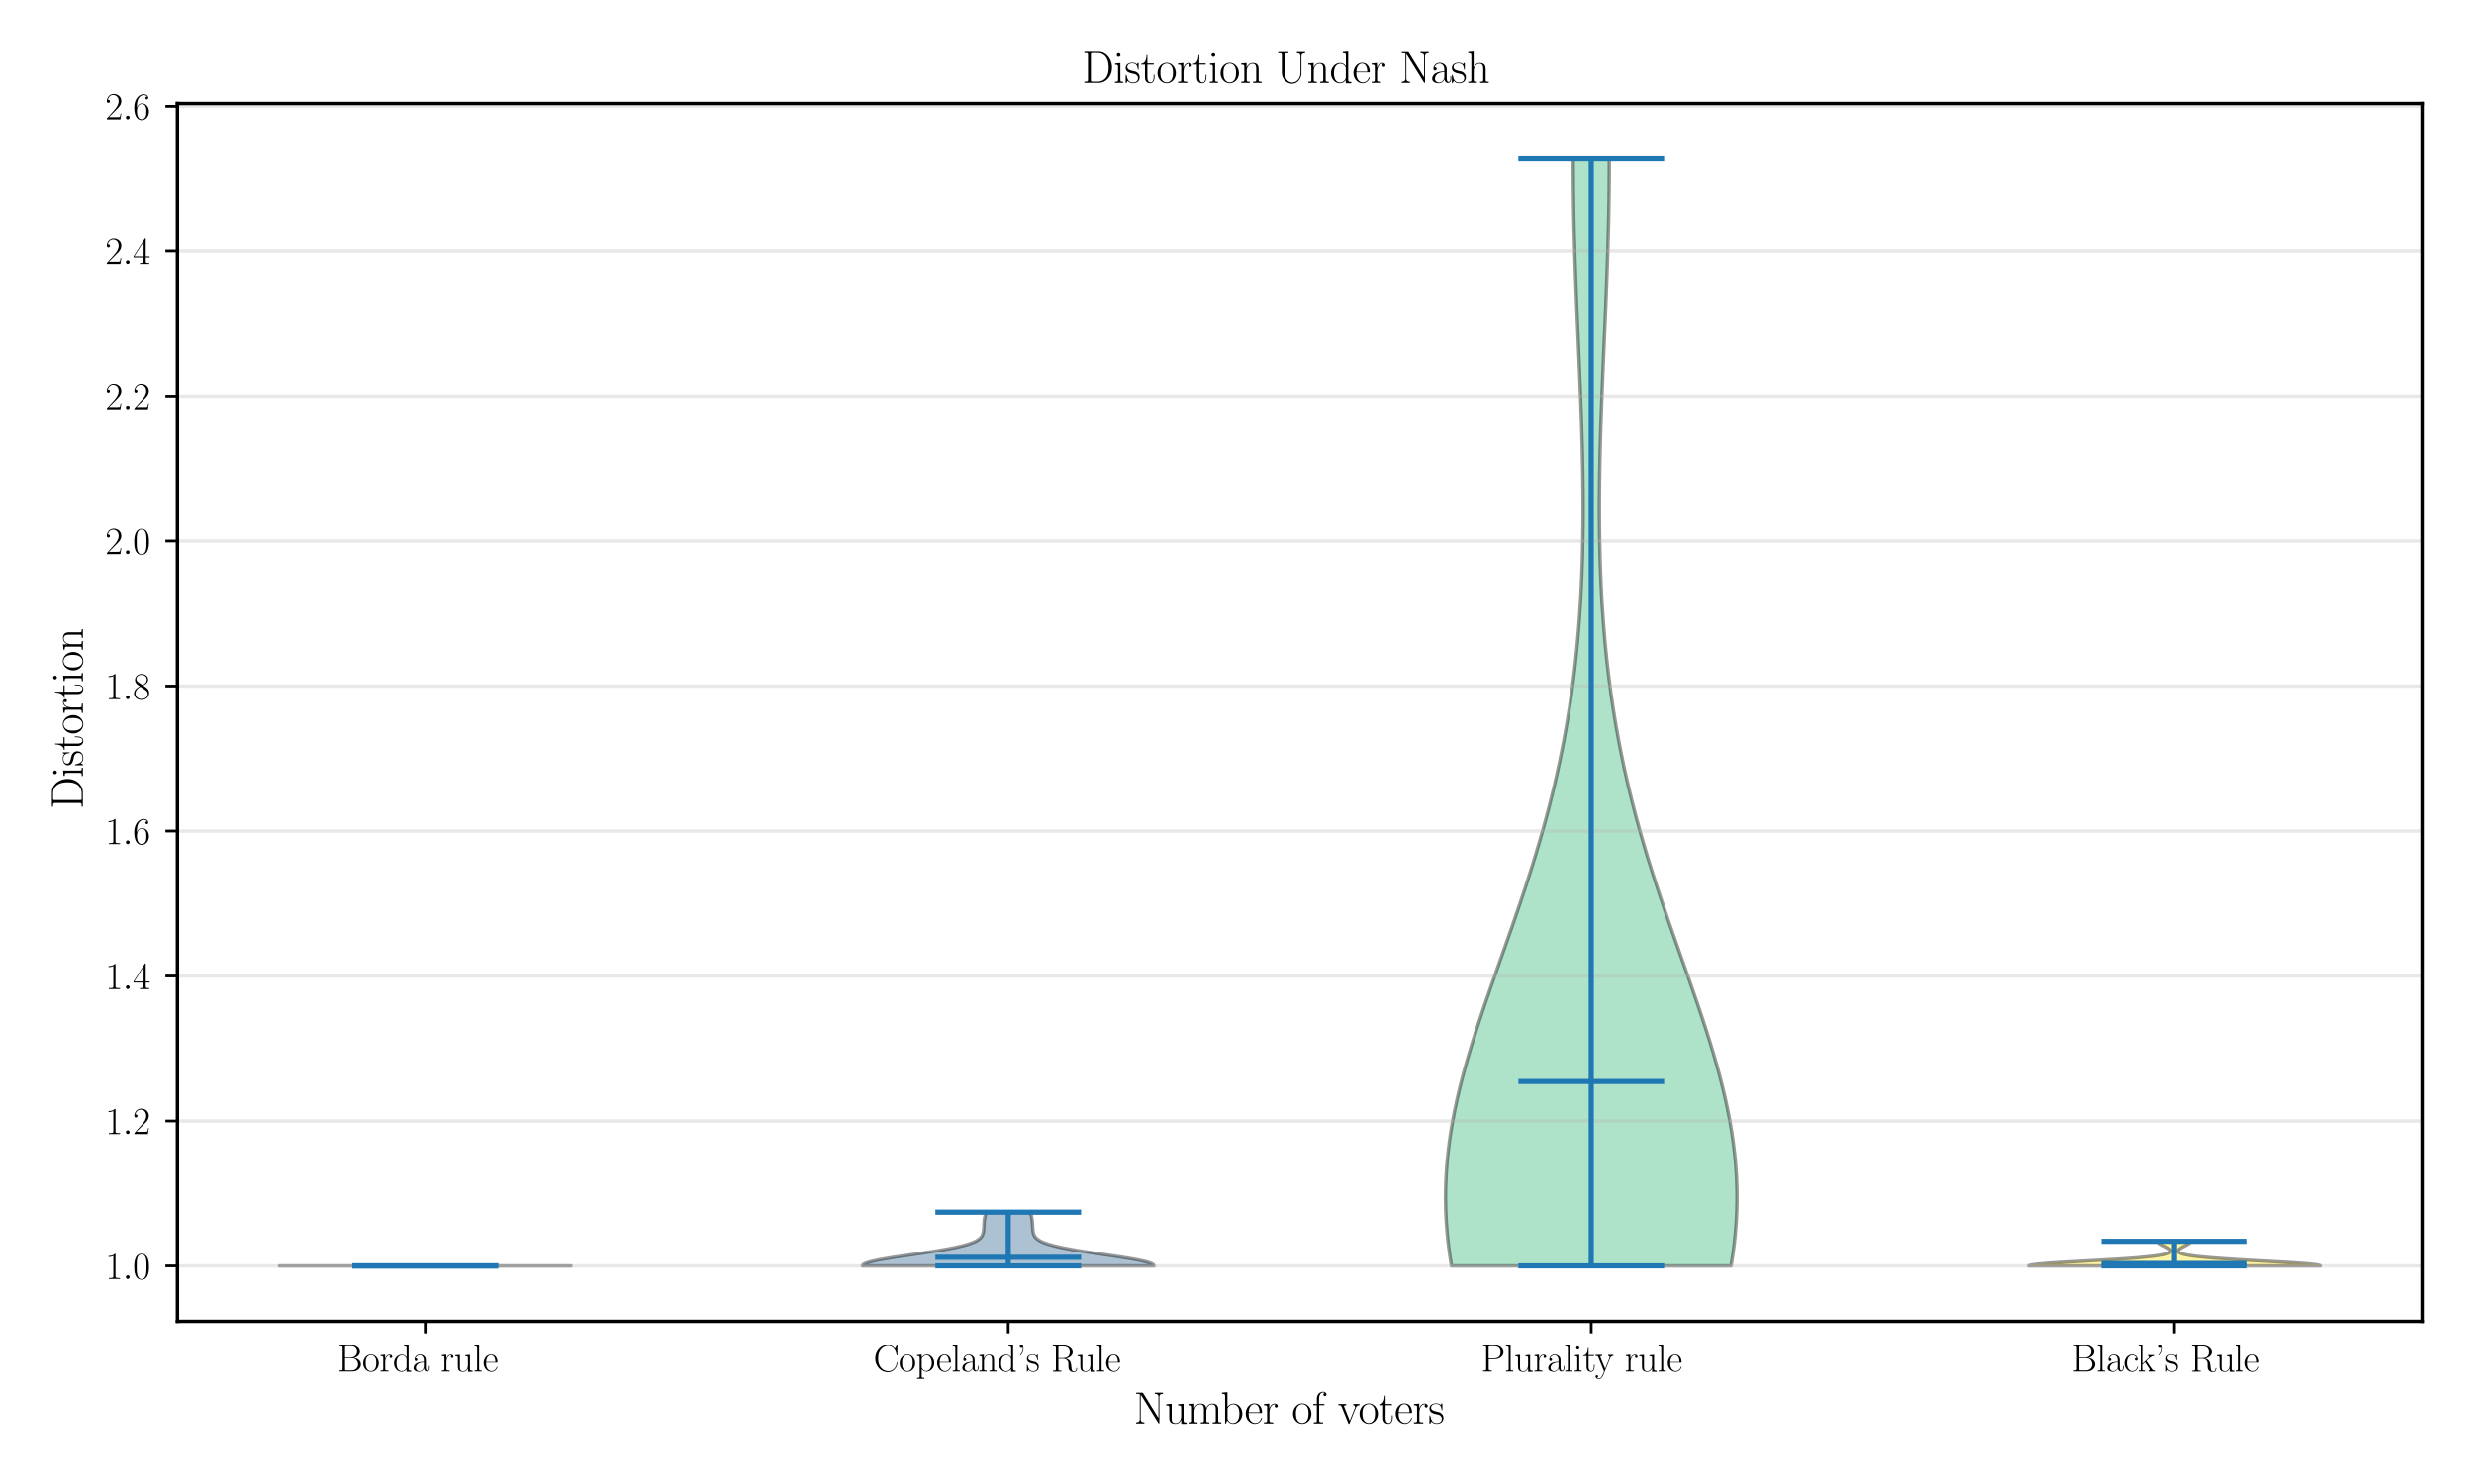 <?xml version="1.0" encoding="utf-8" standalone="no"?>
<!DOCTYPE svg PUBLIC "-//W3C//DTD SVG 1.1//EN"
  "http://www.w3.org/Graphics/SVG/1.1/DTD/svg11.dtd">
<svg xmlns:xlink="http://www.w3.org/1999/xlink" width="720pt" height="432pt" viewBox="0 0 720 432" xmlns="http://www.w3.org/2000/svg" version="1.1">
 <defs>
  <style type="text/css">*{stroke-linejoin: round; stroke-linecap: butt}</style>
 </defs>
 <g id="figure_1">
  <g id="patch_1">
   <path d="M 0 432 
L 720 432 
L 720 0 
L 0 0 
z
" style="fill: #ffffff"/>
  </g>
  <g id="axes_1">
   <g id="patch_2">
    <path d="M 51.635 384.626 
L 704.88 384.626 
L 704.88 30.114 
L 51.635 30.114 
z
" style="fill: #ffffff"/>
   </g>
   <g id="PolyCollection_1">
    <defs>
     <path id="m6461e0a49a" d="M 166.165 -63.488 
L 81.328 -63.488 
L 81.328 -63.488 
L 81.328 -63.488 
L 81.328 -63.488 
L 81.328 -63.488 
L 81.328 -63.488 
L 81.328 -63.488 
L 81.328 -63.488 
L 81.328 -63.488 
L 81.328 -63.488 
L 81.328 -63.488 
L 81.328 -63.488 
L 81.328 -63.488 
L 81.328 -63.488 
L 81.328 -63.488 
L 81.328 -63.488 
L 81.328 -63.488 
L 81.328 -63.488 
L 81.328 -63.488 
L 81.328 -63.488 
L 81.328 -63.488 
L 81.328 -63.488 
L 81.328 -63.488 
L 81.328 -63.488 
L 81.328 -63.488 
L 81.328 -63.488 
L 81.328 -63.488 
L 81.328 -63.488 
L 81.328 -63.488 
L 81.328 -63.488 
L 81.328 -63.488 
L 81.328 -63.488 
L 81.328 -63.488 
L 81.328 -63.488 
L 81.328 -63.488 
L 81.328 -63.488 
L 81.328 -63.488 
L 81.328 -63.488 
L 81.328 -63.488 
L 81.328 -63.488 
L 81.328 -63.488 
L 81.328 -63.488 
L 81.328 -63.488 
L 81.328 -63.488 
L 81.328 -63.488 
L 81.328 -63.488 
L 81.328 -63.488 
L 81.328 -63.488 
L 81.328 -63.488 
L 81.328 -63.488 
L 81.328 -63.488 
L 81.328 -63.488 
L 81.328 -63.488 
L 81.328 -63.488 
L 81.328 -63.488 
L 81.328 -63.488 
L 81.328 -63.488 
L 81.328 -63.488 
L 81.328 -63.488 
L 81.328 -63.488 
L 81.328 -63.488 
L 81.328 -63.488 
L 81.328 -63.488 
L 81.328 -63.488 
L 81.328 -63.488 
L 81.328 -63.488 
L 81.328 -63.488 
L 81.328 -63.488 
L 81.328 -63.488 
L 81.328 -63.488 
L 81.328 -63.488 
L 81.328 -63.488 
L 81.328 -63.488 
L 81.328 -63.488 
L 81.328 -63.488 
L 81.328 -63.488 
L 81.328 -63.488 
L 81.328 -63.488 
L 81.328 -63.488 
L 81.328 -63.488 
L 81.328 -63.488 
L 81.328 -63.488 
L 81.328 -63.488 
L 81.328 -63.488 
L 81.328 -63.488 
L 81.328 -63.488 
L 81.328 -63.488 
L 81.328 -63.488 
L 81.328 -63.488 
L 81.328 -63.488 
L 81.328 -63.488 
L 81.328 -63.488 
L 81.328 -63.488 
L 81.328 -63.488 
L 81.328 -63.488 
L 81.328 -63.488 
L 81.328 -63.488 
L 81.328 -63.488 
L 81.328 -63.488 
L 81.328 -63.488 
L 166.165 -63.488 
L 166.165 -63.488 
L 166.165 -63.488 
L 166.165 -63.488 
L 166.165 -63.488 
L 166.165 -63.488 
L 166.165 -63.488 
L 166.165 -63.488 
L 166.165 -63.488 
L 166.165 -63.488 
L 166.165 -63.488 
L 166.165 -63.488 
L 166.165 -63.488 
L 166.165 -63.488 
L 166.165 -63.488 
L 166.165 -63.488 
L 166.165 -63.488 
L 166.165 -63.488 
L 166.165 -63.488 
L 166.165 -63.488 
L 166.165 -63.488 
L 166.165 -63.488 
L 166.165 -63.488 
L 166.165 -63.488 
L 166.165 -63.488 
L 166.165 -63.488 
L 166.165 -63.488 
L 166.165 -63.488 
L 166.165 -63.488 
L 166.165 -63.488 
L 166.165 -63.488 
L 166.165 -63.488 
L 166.165 -63.488 
L 166.165 -63.488 
L 166.165 -63.488 
L 166.165 -63.488 
L 166.165 -63.488 
L 166.165 -63.488 
L 166.165 -63.488 
L 166.165 -63.488 
L 166.165 -63.488 
L 166.165 -63.488 
L 166.165 -63.488 
L 166.165 -63.488 
L 166.165 -63.488 
L 166.165 -63.488 
L 166.165 -63.488 
L 166.165 -63.488 
L 166.165 -63.488 
L 166.165 -63.488 
L 166.165 -63.488 
L 166.165 -63.488 
L 166.165 -63.488 
L 166.165 -63.488 
L 166.165 -63.488 
L 166.165 -63.488 
L 166.165 -63.488 
L 166.165 -63.488 
L 166.165 -63.488 
L 166.165 -63.488 
L 166.165 -63.488 
L 166.165 -63.488 
L 166.165 -63.488 
L 166.165 -63.488 
L 166.165 -63.488 
L 166.165 -63.488 
L 166.165 -63.488 
L 166.165 -63.488 
L 166.165 -63.488 
L 166.165 -63.488 
L 166.165 -63.488 
L 166.165 -63.488 
L 166.165 -63.488 
L 166.165 -63.488 
L 166.165 -63.488 
L 166.165 -63.488 
L 166.165 -63.488 
L 166.165 -63.488 
L 166.165 -63.488 
L 166.165 -63.488 
L 166.165 -63.488 
L 166.165 -63.488 
L 166.165 -63.488 
L 166.165 -63.488 
L 166.165 -63.488 
L 166.165 -63.488 
L 166.165 -63.488 
L 166.165 -63.488 
L 166.165 -63.488 
L 166.165 -63.488 
L 166.165 -63.488 
L 166.165 -63.488 
L 166.165 -63.488 
L 166.165 -63.488 
L 166.165 -63.488 
L 166.165 -63.488 
L 166.165 -63.488 
L 166.165 -63.488 
L 166.165 -63.488 
L 166.165 -63.488 
L 166.165 -63.488 
z
" style="stroke: #000000; stroke-opacity: 0.4"/>
    </defs>
    <g clip-path="url(#p39d220e504)">
     <use xlink:href="#m6461e0a49a" x="0" y="432" style="fill: #440154; fill-opacity: 0.4; stroke: #000000; stroke-opacity: 0.4"/>
    </g>
   </g>
   <g id="PolyCollection_2">
    <defs>
     <path id="m294b0ac05d" d="M 335.839 -63.488 
L 251.002 -63.488 
L 251.029 -63.646 
L 251.141 -63.804 
L 251.339 -63.962 
L 251.621 -64.12 
L 251.984 -64.278 
L 252.427 -64.436 
L 252.945 -64.594 
L 253.535 -64.752 
L 254.194 -64.91 
L 254.917 -65.068 
L 255.7 -65.226 
L 256.537 -65.384 
L 257.423 -65.542 
L 258.352 -65.7 
L 259.32 -65.858 
L 260.321 -66.016 
L 261.348 -66.174 
L 262.396 -66.332 
L 263.459 -66.49 
L 264.533 -66.648 
L 265.61 -66.806 
L 266.687 -66.964 
L 267.758 -67.122 
L 268.818 -67.28 
L 269.864 -67.438 
L 270.89 -67.596 
L 271.893 -67.754 
L 272.869 -67.912 
L 273.816 -68.07 
L 274.73 -68.228 
L 275.61 -68.386 
L 276.453 -68.544 
L 277.258 -68.702 
L 278.023 -68.86 
L 278.748 -69.019 
L 279.433 -69.177 
L 280.076 -69.335 
L 280.678 -69.493 
L 281.239 -69.651 
L 281.761 -69.809 
L 282.243 -69.967 
L 282.688 -70.125 
L 283.096 -70.283 
L 283.469 -70.441 
L 283.808 -70.599 
L 284.116 -70.757 
L 284.393 -70.915 
L 284.642 -71.073 
L 284.865 -71.231 
L 285.063 -71.389 
L 285.239 -71.547 
L 285.393 -71.705 
L 285.529 -71.863 
L 285.648 -72.021 
L 285.751 -72.179 
L 285.84 -72.337 
L 285.917 -72.495 
L 285.983 -72.653 
L 286.039 -72.811 
L 286.087 -72.969 
L 286.128 -73.127 
L 286.162 -73.285 
L 286.191 -73.443 
L 286.216 -73.601 
L 286.237 -73.759 
L 286.255 -73.917 
L 286.27 -74.075 
L 286.283 -74.233 
L 286.295 -74.391 
L 286.305 -74.549 
L 286.314 -74.707 
L 286.323 -74.865 
L 286.331 -75.023 
L 286.339 -75.181 
L 286.347 -75.339 
L 286.355 -75.497 
L 286.363 -75.655 
L 286.372 -75.813 
L 286.382 -75.971 
L 286.392 -76.129 
L 286.404 -76.287 
L 286.417 -76.445 
L 286.431 -76.604 
L 286.448 -76.762 
L 286.466 -76.92 
L 286.488 -77.078 
L 286.512 -77.236 
L 286.539 -77.394 
L 286.569 -77.552 
L 286.603 -77.71 
L 286.642 -77.868 
L 286.684 -78.026 
L 286.732 -78.184 
L 286.784 -78.342 
L 286.842 -78.5 
L 286.906 -78.658 
L 286.975 -78.816 
L 287.049 -78.974 
L 287.13 -79.132 
L 299.711 -79.132 
L 299.711 -79.132 
L 299.792 -78.974 
L 299.867 -78.816 
L 299.936 -78.658 
L 299.999 -78.5 
L 300.057 -78.342 
L 300.11 -78.184 
L 300.157 -78.026 
L 300.2 -77.868 
L 300.238 -77.71 
L 300.272 -77.552 
L 300.303 -77.394 
L 300.33 -77.236 
L 300.354 -77.078 
L 300.375 -76.92 
L 300.394 -76.762 
L 300.41 -76.604 
L 300.425 -76.445 
L 300.438 -76.287 
L 300.45 -76.129 
L 300.46 -75.971 
L 300.47 -75.813 
L 300.478 -75.655 
L 300.487 -75.497 
L 300.495 -75.339 
L 300.503 -75.181 
L 300.51 -75.023 
L 300.519 -74.865 
L 300.527 -74.707 
L 300.536 -74.549 
L 300.547 -74.391 
L 300.558 -74.233 
L 300.571 -74.075 
L 300.587 -73.917 
L 300.604 -73.759 
L 300.625 -73.601 
L 300.65 -73.443 
L 300.679 -73.285 
L 300.714 -73.127 
L 300.754 -72.969 
L 300.802 -72.811 
L 300.859 -72.653 
L 300.925 -72.495 
L 301.001 -72.337 
L 301.091 -72.179 
L 301.194 -72.021 
L 301.312 -71.863 
L 301.448 -71.705 
L 301.603 -71.547 
L 301.778 -71.389 
L 301.977 -71.231 
L 302.199 -71.073 
L 302.448 -70.915 
L 302.726 -70.757 
L 303.033 -70.599 
L 303.372 -70.441 
L 303.745 -70.283 
L 304.153 -70.125 
L 304.598 -69.967 
L 305.081 -69.809 
L 305.602 -69.651 
L 306.164 -69.493 
L 306.766 -69.335 
L 307.409 -69.177 
L 308.093 -69.019 
L 308.818 -68.86 
L 309.583 -68.702 
L 310.388 -68.544 
L 311.231 -68.386 
L 312.111 -68.228 
L 313.026 -68.07 
L 313.972 -67.912 
L 314.949 -67.754 
L 315.952 -67.596 
L 316.978 -67.438 
L 318.023 -67.28 
L 319.083 -67.122 
L 320.154 -66.964 
L 321.231 -66.806 
L 322.309 -66.648 
L 323.382 -66.49 
L 324.446 -66.332 
L 325.494 -66.174 
L 326.521 -66.016 
L 327.521 -65.858 
L 328.489 -65.7 
L 329.419 -65.542 
L 330.305 -65.384 
L 331.142 -65.226 
L 331.924 -65.068 
L 332.647 -64.91 
L 333.306 -64.752 
L 333.897 -64.594 
L 334.415 -64.436 
L 334.857 -64.278 
L 335.22 -64.12 
L 335.502 -63.962 
L 335.7 -63.804 
L 335.813 -63.646 
L 335.839 -63.488 
z
" style="stroke: #000000; stroke-opacity: 0.4"/>
    </defs>
    <g clip-path="url(#p39d220e504)">
     <use xlink:href="#m294b0ac05d" x="0" y="432" style="fill: #31688e; fill-opacity: 0.4; stroke: #000000; stroke-opacity: 0.4"/>
    </g>
   </g>
   <g id="PolyCollection_3">
    <defs>
     <path id="m6a9e416fdb" d="M 503.779 -63.488 
L 422.41 -63.488 
L 421.896 -66.743 
L 421.469 -69.999 
L 421.132 -73.254 
L 420.887 -76.509 
L 420.735 -79.765 
L 420.676 -83.02 
L 420.71 -86.276 
L 420.836 -89.531 
L 421.054 -92.786 
L 421.36 -96.042 
L 421.752 -99.297 
L 422.227 -102.553 
L 422.783 -105.808 
L 423.414 -109.063 
L 424.116 -112.319 
L 424.885 -115.574 
L 425.716 -118.829 
L 426.603 -122.085 
L 427.542 -125.34 
L 428.525 -128.596 
L 429.549 -131.851 
L 430.607 -135.106 
L 431.694 -138.362 
L 432.804 -141.617 
L 433.931 -144.873 
L 435.071 -148.128 
L 436.218 -151.383 
L 437.368 -154.639 
L 438.515 -157.894 
L 439.655 -161.15 
L 440.784 -164.405 
L 441.898 -167.66 
L 442.994 -170.916 
L 444.068 -174.171 
L 445.117 -177.427 
L 446.14 -180.682 
L 447.133 -183.937 
L 448.094 -187.193 
L 449.022 -190.448 
L 449.915 -193.704 
L 450.772 -196.959 
L 451.592 -200.214 
L 452.375 -203.47 
L 453.119 -206.725 
L 453.825 -209.981 
L 454.493 -213.236 
L 455.123 -216.491 
L 455.714 -219.747 
L 456.268 -223.002 
L 456.784 -226.257 
L 457.265 -229.513 
L 457.709 -232.768 
L 458.118 -236.024 
L 458.493 -239.279 
L 458.835 -242.534 
L 459.144 -245.79 
L 459.423 -249.045 
L 459.671 -252.301 
L 459.889 -255.556 
L 460.08 -258.811 
L 460.243 -262.067 
L 460.381 -265.322 
L 460.494 -268.578 
L 460.582 -271.833 
L 460.648 -275.088 
L 460.693 -278.344 
L 460.717 -281.599 
L 460.721 -284.855 
L 460.707 -288.11 
L 460.677 -291.365 
L 460.63 -294.621 
L 460.568 -297.876 
L 460.493 -301.132 
L 460.405 -304.387 
L 460.306 -307.642 
L 460.197 -310.898 
L 460.079 -314.153 
L 459.954 -317.409 
L 459.823 -320.664 
L 459.687 -323.919 
L 459.548 -327.175 
L 459.406 -330.43 
L 459.264 -333.685 
L 459.122 -336.941 
L 458.982 -340.196 
L 458.846 -343.452 
L 458.713 -346.707 
L 458.586 -349.962 
L 458.466 -353.218 
L 458.354 -356.473 
L 458.251 -359.729 
L 458.157 -362.984 
L 458.074 -366.239 
L 458.003 -369.495 
L 457.944 -372.75 
L 457.898 -376.006 
L 457.865 -379.261 
L 457.846 -382.516 
L 457.84 -385.772 
L 468.349 -385.772 
L 468.349 -385.772 
L 468.344 -382.516 
L 468.324 -379.261 
L 468.291 -376.006 
L 468.245 -372.75 
L 468.186 -369.495 
L 468.115 -366.239 
L 468.032 -362.984 
L 467.939 -359.729 
L 467.835 -356.473 
L 467.723 -353.218 
L 467.603 -349.962 
L 467.476 -346.707 
L 467.344 -343.452 
L 467.207 -340.196 
L 467.067 -336.941 
L 466.925 -333.685 
L 466.783 -330.43 
L 466.641 -327.175 
L 466.502 -323.919 
L 466.366 -320.664 
L 466.235 -317.409 
L 466.11 -314.153 
L 465.992 -310.898 
L 465.883 -307.642 
L 465.784 -304.387 
L 465.697 -301.132 
L 465.621 -297.876 
L 465.56 -294.621 
L 465.513 -291.365 
L 465.482 -288.11 
L 465.468 -284.855 
L 465.473 -281.599 
L 465.497 -278.344 
L 465.541 -275.088 
L 465.607 -271.833 
L 465.696 -268.578 
L 465.808 -265.322 
L 465.946 -262.067 
L 466.109 -258.811 
L 466.3 -255.556 
L 466.519 -252.301 
L 466.767 -249.045 
L 467.045 -245.79 
L 467.354 -242.534 
L 467.696 -239.279 
L 468.071 -236.024 
L 468.481 -232.768 
L 468.925 -229.513 
L 469.405 -226.257 
L 469.921 -223.002 
L 470.475 -219.747 
L 471.067 -216.491 
L 471.696 -213.236 
L 472.364 -209.981 
L 473.07 -206.725 
L 473.815 -203.47 
L 474.597 -200.214 
L 475.418 -196.959 
L 476.275 -193.704 
L 477.168 -190.448 
L 478.096 -187.193 
L 479.057 -183.937 
L 480.05 -180.682 
L 481.072 -177.427 
L 482.121 -174.171 
L 483.196 -170.916 
L 484.291 -167.66 
L 485.406 -164.405 
L 486.535 -161.15 
L 487.675 -157.894 
L 488.822 -154.639 
L 489.971 -151.383 
L 491.118 -148.128 
L 492.258 -144.873 
L 493.385 -141.617 
L 494.495 -138.362 
L 495.582 -135.106 
L 496.64 -131.851 
L 497.664 -128.596 
L 498.648 -125.34 
L 499.586 -122.085 
L 500.473 -118.829 
L 501.304 -115.574 
L 502.073 -112.319 
L 502.776 -109.063 
L 503.407 -105.808 
L 503.962 -102.553 
L 504.438 -99.297 
L 504.83 -96.042 
L 505.136 -92.786 
L 505.353 -89.531 
L 505.479 -86.276 
L 505.513 -83.02 
L 505.454 -79.765 
L 505.302 -76.509 
L 505.057 -73.254 
L 504.72 -69.999 
L 504.293 -66.743 
L 503.779 -63.488 
z
" style="stroke: #000000; stroke-opacity: 0.4"/>
    </defs>
    <g clip-path="url(#p39d220e504)">
     <use xlink:href="#m6a9e416fdb" x="0" y="432" style="fill: #35b779; fill-opacity: 0.4; stroke: #000000; stroke-opacity: 0.4"/>
    </g>
   </g>
   <g id="PolyCollection_4">
    <defs>
     <path id="mdc14f5cd4a" d="M 675.187 -63.488 
L 590.35 -63.488 
L 590.404 -63.56 
L 590.567 -63.633 
L 590.836 -63.705 
L 591.211 -63.778 
L 591.687 -63.85 
L 592.262 -63.922 
L 592.932 -63.995 
L 593.69 -64.067 
L 594.532 -64.14 
L 595.452 -64.212 
L 596.443 -64.285 
L 597.497 -64.357 
L 598.609 -64.43 
L 599.771 -64.502 
L 600.975 -64.575 
L 602.213 -64.647 
L 603.478 -64.719 
L 604.762 -64.792 
L 606.059 -64.864 
L 607.36 -64.937 
L 608.66 -65.009 
L 609.952 -65.082 
L 611.23 -65.154 
L 612.488 -65.227 
L 613.722 -65.299 
L 614.926 -65.372 
L 616.096 -65.444 
L 617.229 -65.516 
L 618.321 -65.589 
L 619.371 -65.661 
L 620.376 -65.734 
L 621.333 -65.806 
L 622.243 -65.879 
L 623.105 -65.951 
L 623.917 -66.024 
L 624.68 -66.096 
L 625.395 -66.168 
L 626.061 -66.241 
L 626.681 -66.313 
L 627.255 -66.386 
L 627.784 -66.458 
L 628.271 -66.531 
L 628.716 -66.603 
L 629.122 -66.676 
L 629.49 -66.748 
L 629.822 -66.821 
L 630.12 -66.893 
L 630.386 -66.965 
L 630.621 -67.038 
L 630.828 -67.11 
L 631.009 -67.183 
L 631.164 -67.255 
L 631.296 -67.328 
L 631.406 -67.4 
L 631.495 -67.473 
L 631.565 -67.545 
L 631.617 -67.618 
L 631.652 -67.69 
L 631.672 -67.762 
L 631.677 -67.835 
L 631.667 -67.907 
L 631.645 -67.98 
L 631.611 -68.052 
L 631.565 -68.125 
L 631.508 -68.197 
L 631.441 -68.27 
L 631.365 -68.342 
L 631.28 -68.414 
L 631.186 -68.487 
L 631.085 -68.559 
L 630.976 -68.632 
L 630.861 -68.704 
L 630.741 -68.777 
L 630.615 -68.849 
L 630.484 -68.922 
L 630.35 -68.994 
L 630.212 -69.067 
L 630.073 -69.139 
L 629.931 -69.211 
L 629.789 -69.284 
L 629.647 -69.356 
L 629.506 -69.429 
L 629.367 -69.501 
L 629.231 -69.574 
L 629.098 -69.646 
L 628.97 -69.719 
L 628.847 -69.791 
L 628.73 -69.864 
L 628.621 -69.936 
L 628.519 -70.008 
L 628.425 -70.081 
L 628.341 -70.153 
L 628.267 -70.226 
L 628.204 -70.298 
L 628.151 -70.371 
L 628.109 -70.443 
L 628.079 -70.516 
L 628.061 -70.588 
L 628.055 -70.66 
L 637.482 -70.66 
L 637.482 -70.66 
L 637.476 -70.588 
L 637.458 -70.516 
L 637.428 -70.443 
L 637.386 -70.371 
L 637.334 -70.298 
L 637.27 -70.226 
L 637.196 -70.153 
L 637.112 -70.081 
L 637.018 -70.008 
L 636.917 -69.936 
L 636.807 -69.864 
L 636.69 -69.791 
L 636.567 -69.719 
L 636.439 -69.646 
L 636.306 -69.574 
L 636.17 -69.501 
L 636.031 -69.429 
L 635.89 -69.356 
L 635.748 -69.284 
L 635.606 -69.211 
L 635.464 -69.139 
L 635.325 -69.067 
L 635.187 -68.994 
L 635.053 -68.922 
L 634.922 -68.849 
L 634.796 -68.777 
L 634.676 -68.704 
L 634.561 -68.632 
L 634.452 -68.559 
L 634.351 -68.487 
L 634.257 -68.414 
L 634.172 -68.342 
L 634.096 -68.27 
L 634.029 -68.197 
L 633.972 -68.125 
L 633.926 -68.052 
L 633.892 -67.98 
L 633.87 -67.907 
L 633.861 -67.835 
L 633.865 -67.762 
L 633.885 -67.69 
L 633.92 -67.618 
L 633.972 -67.545 
L 634.042 -67.473 
L 634.131 -67.4 
L 634.241 -67.328 
L 634.373 -67.255 
L 634.528 -67.183 
L 634.709 -67.11 
L 634.916 -67.038 
L 635.152 -66.965 
L 635.417 -66.893 
L 635.715 -66.821 
L 636.048 -66.748 
L 636.415 -66.676 
L 636.821 -66.603 
L 637.266 -66.531 
L 637.753 -66.458 
L 638.282 -66.386 
L 638.856 -66.313 
L 639.476 -66.241 
L 640.142 -66.168 
L 640.857 -66.096 
L 641.62 -66.024 
L 642.433 -65.951 
L 643.294 -65.879 
L 644.204 -65.806 
L 645.162 -65.734 
L 646.166 -65.661 
L 647.216 -65.589 
L 648.308 -65.516 
L 649.441 -65.444 
L 650.612 -65.372 
L 651.815 -65.299 
L 653.049 -65.227 
L 654.307 -65.154 
L 655.585 -65.082 
L 656.877 -65.009 
L 658.177 -64.937 
L 659.478 -64.864 
L 660.775 -64.792 
L 662.059 -64.719 
L 663.324 -64.647 
L 664.563 -64.575 
L 665.766 -64.502 
L 666.928 -64.43 
L 668.04 -64.357 
L 669.095 -64.285 
L 670.085 -64.212 
L 671.005 -64.14 
L 671.847 -64.067 
L 672.606 -63.995 
L 673.275 -63.922 
L 673.85 -63.85 
L 674.326 -63.778 
L 674.701 -63.705 
L 674.97 -63.633 
L 675.133 -63.56 
L 675.187 -63.488 
z
" style="stroke: #000000; stroke-opacity: 0.4"/>
    </defs>
    <g clip-path="url(#p39d220e504)">
     <use xlink:href="#mdc14f5cd4a" x="0" y="432" style="fill: #fde725; fill-opacity: 0.4; stroke: #000000; stroke-opacity: 0.4"/>
    </g>
   </g>
   <g id="matplotlib.axis_1">
    <g id="xtick_1">
     <g id="line2d_1">
      <defs>
       <path id="m9bca9b59fa" d="M 0 0 
L 0 3.5 
" style="stroke: #000000; stroke-width: 0.8"/>
      </defs>
      <g>
       <use xlink:href="#m9bca9b59fa" x="123.747" y="384.626" style="stroke: #000000; stroke-width: 0.8"/>
      </g>
     </g>
     <g id="text_1">
      <!-- Borda rule -->
      <g transform="translate(98.222 399.237) scale(0.11 -0.11)">
       <defs>
        <path id="CMR17-42" d="M 333 4352 
L 333 4186 
C 774 4186 845 4186 845 3900 
L 845 452 
C 845 166 774 166 333 166 
L 333 0 
L 2534 0 
C 3354 0 3885 583 3885 1164 
C 3885 1741 3360 2233 2675 2233 
C 3290 2356 3718 2771 3718 3264 
C 3718 3802 3194 4352 2368 4352 
L 333 4352 
z
M 1248 2304 
L 1248 3937 
C 1248 4155 1261 4186 1517 4186 
L 2336 4186 
C 2970 4186 3251 3674 3251 3277 
C 3251 2791 2861 2304 2170 2304 
L 1248 2304 
z
M 1517 166 
C 1261 166 1248 197 1248 413 
L 1248 2202 
L 2432 2202 
C 3091 2202 3411 1625 3411 1162 
C 3411 699 3046 166 2349 166 
L 1517 166 
z
" transform="scale(0.016)"/>
        <path id="CMR17-6f" d="M 2758 1356 
C 2758 2176 2163 2816 1466 2816 
C 768 2816 173 2176 173 1356 
C 173 551 768 -64 1466 -64 
C 2163 -64 2758 551 2758 1356 
z
M 1466 51 
C 1165 51 909 230 762 480 
C 602 767 582 1126 582 1408 
C 582 1677 595 2010 762 2298 
C 890 2509 1139 2714 1466 2714 
C 1754 2714 1997 2554 2150 2330 
C 2349 2029 2349 1607 2349 1408 
C 2349 1158 2336 775 2163 467 
C 1984 173 1709 51 1466 51 
z
" transform="scale(0.016)"/>
        <path id="CMR17-72" d="M 960 1497 
C 960 2112 1222 2688 1702 2688 
C 1747 2688 1792 2682 1837 2662 
C 1837 2662 1696 2617 1696 2452 
C 1696 2298 1818 2234 1914 2234 
C 1990 2234 2131 2279 2131 2458 
C 2131 2663 1926 2790 1709 2790 
C 1222 2790 1011 2317 947 2093 
L 941 2093 
L 941 2790 
L 198 2720 
L 198 2554 
C 576 2554 634 2515 634 2208 
L 634 428 
C 634 184 608 153 198 153 
L 198 -13 
C 352 0 646 0 813 0 
C 998 0 1325 0 1498 -13 
L 1498 153 
C 1037 153 960 153 960 440 
L 960 1497 
z
" transform="scale(0.016)"/>
        <path id="CMR17-64" d="M 1869 4326 
L 1869 4160 
C 2246 4160 2304 4122 2304 3820 
L 2304 2345 
C 2278 2377 2016 2790 1498 2790 
C 845 2790 211 2208 211 1364 
C 211 525 806 -64 1434 -64 
C 1978 -64 2259 337 2291 380 
L 2291 -63 
L 3066 -63 
L 3066 128 
C 2688 128 2630 166 2630 473 
L 2630 4396 
L 1869 4326 
z
M 2291 755 
C 2291 563 2176 390 2029 262 
C 1811 70 1594 38 1472 38 
C 1286 38 621 134 621 1356 
C 621 2612 1363 2688 1530 2688 
C 1824 2688 2061 2522 2208 2291 
C 2291 2157 2291 2138 2291 2023 
L 2291 755 
z
" transform="scale(0.016)"/>
        <path id="CMR17-61" d="M 2304 1653 
C 2304 2072 2304 2294 2035 2543 
C 1798 2752 1523 2816 1306 2816 
C 800 2816 435 2407 435 1971 
C 435 1728 627 1728 666 1728 
C 749 1728 896 1778 896 1954 
C 896 2112 774 2181 666 2181 
C 640 2181 608 2174 589 2168 
C 723 2592 1069 2714 1293 2714 
C 1613 2714 1965 2429 1965 1885 
L 1965 1600 
C 1587 1600 1133 1549 774 1357 
C 371 1133 256 813 256 570 
C 256 77 832 -64 1171 -64 
C 1523 -64 1850 139 1990 511 
C 2003 233 2182 -18 2464 -18 
C 2598 -18 2938 70 2938 567 
L 2938 920 
L 2822 920 
L 2822 562 
C 2822 178 2650 128 2566 128 
C 2304 128 2304 458 2304 738 
L 2304 1653 
z
M 1965 870 
C 1965 317 1568 38 1216 38 
C 896 38 646 275 646 570 
C 646 761 730 1100 1101 1305 
C 1408 1478 1760 1504 1965 1504 
L 1965 870 
z
" transform="scale(0.016)"/>
        <path id="CMR17-75" d="M 1882 2693 
L 1882 2528 
C 2259 2528 2317 2489 2317 2186 
L 2317 1032 
C 2317 500 2029 38 1555 38 
C 1030 38 986 348 986 678 
L 986 2763 
L 211 2693 
L 211 2528 
C 467 2528 640 2528 646 2274 
L 646 1058 
C 646 633 646 361 813 183 
C 896 101 1056 -64 1517 -64 
C 2061 -64 2272 377 2323 506 
L 2330 506 
L 2330 -63 
L 3091 -63 
L 3091 128 
C 2714 128 2656 166 2656 473 
L 2656 2763 
L 1882 2693 
z
" transform="scale(0.016)"/>
        <path id="CMR17-6c" d="M 979 4396 
L 218 4326 
L 218 4160 
C 595 4160 653 4122 653 3817 
L 653 426 
C 653 184 627 153 218 153 
L 218 -13 
C 371 0 653 0 813 0 
C 979 0 1261 0 1414 -13 
L 1414 153 
C 1005 153 979 178 979 426 
L 979 4396 
z
" transform="scale(0.016)"/>
        <path id="CMR17-65" d="M 2438 1472 
C 2464 1498 2464 1511 2464 1576 
C 2464 2238 2118 2816 1389 2816 
C 710 2816 173 2169 173 1383 
C 173 551 781 -64 1459 -64 
C 2176 -64 2458 607 2458 740 
C 2458 784 2419 784 2406 784 
C 2362 784 2355 771 2330 696 
C 2189 265 1837 51 1504 51 
C 1229 51 954 203 781 480 
C 582 803 582 1176 582 1472 
L 2438 1472 
z
M 589 1568 
C 634 2505 1126 2714 1382 2714 
C 1818 2714 2112 2297 2118 1568 
L 589 1568 
z
" transform="scale(0.016)"/>
       </defs>
       <use xlink:href="#CMR17-42" transform="scale(0.996)"/>
       <use xlink:href="#CMR17-6f" transform="translate(65.189 0) scale(0.996)"/>
       <use xlink:href="#CMR17-72" transform="translate(110.879 0) scale(0.996)"/>
       <use xlink:href="#CMR17-64" transform="translate(146.16 0) scale(0.996)"/>
       <use xlink:href="#CMR17-61" transform="translate(197.055 0) scale(0.996)"/>
       <use xlink:href="#CMR17-72" transform="translate(272.822 0) scale(0.996)"/>
       <use xlink:href="#CMR17-75" transform="translate(308.103 0) scale(0.996)"/>
       <use xlink:href="#CMR17-6c" transform="translate(358.998 0) scale(0.996)"/>
       <use xlink:href="#CMR17-65" transform="translate(383.869 0) scale(0.996)"/>
      </g>
     </g>
    </g>
    <g id="xtick_2">
     <g id="line2d_2">
      <g>
       <use xlink:href="#m9bca9b59fa" x="293.421" y="384.626" style="stroke: #000000; stroke-width: 0.8"/>
      </g>
     </g>
     <g id="text_2">
      <!-- Copeland's Rule -->
      <g transform="translate(254.197 399.237) scale(0.11 -0.11)">
       <defs>
        <path id="CMR17-43" d="M 3974 4289 
C 3974 4403 3968 4410 3930 4410 
C 3904 4410 3898 4403 3853 4327 
L 3571 3792 
C 3258 4187 2874 4416 2381 4416 
C 1286 4416 294 3456 294 2148 
C 294 826 1286 -128 2387 -128 
C 3366 -128 3974 730 3974 1461 
C 3974 1524 3974 1550 3917 1550 
C 3866 1550 3866 1531 3859 1474 
C 3808 585 3168 38 2477 38 
C 1824 38 781 495 781 2147 
C 781 3805 1843 4250 2464 4250 
C 3187 4250 3712 3628 3834 2745 
C 3846 2668 3846 2655 3904 2655 
C 3974 2655 3974 2668 3974 2783 
L 3974 4289 
z
" transform="scale(0.016)"/>
        <path id="CMR17-70" d="M 1408 -1063 
C 998 -1063 973 -1037 973 -789 
L 973 402 
C 1158 134 1427 -38 1766 -38 
C 2406 -38 3053 523 3053 1388 
C 3053 2191 2496 2802 1837 2802 
C 1453 2802 1139 2592 960 2338 
L 960 2802 
L 198 2732 
L 198 2567 
C 576 2567 634 2528 634 2223 
L 634 -789 
C 634 -1031 608 -1063 198 -1063 
L 198 -1228 
C 352 -1216 634 -1216 800 -1216 
C 966 -1216 1254 -1216 1408 -1228 
L 1408 -1063 
z
M 973 2012 
C 973 2102 973 2235 1222 2471 
C 1254 2497 1472 2688 1792 2688 
C 2259 2688 2643 2108 2643 1382 
C 2643 656 2234 64 1728 64 
C 1498 64 1248 172 1056 472 
C 973 612 973 650 973 752 
L 973 2012 
z
" transform="scale(0.016)"/>
        <path id="CMR17-6e" d="M 2656 1933 
C 2656 2259 2592 2790 1837 2790 
C 1331 2790 1069 2400 973 2144 
L 966 2144 
L 966 2790 
L 211 2720 
L 211 2554 
C 589 2554 646 2515 646 2208 
L 646 428 
C 646 184 621 153 211 153 
L 211 -13 
C 365 0 646 0 813 0 
C 979 0 1267 0 1421 -13 
L 1421 153 
C 1011 153 986 178 986 428 
L 986 1658 
C 986 2247 1344 2688 1792 2688 
C 2266 2688 2317 2266 2317 1958 
L 2317 428 
C 2317 184 2291 153 1882 153 
L 1882 -13 
C 2035 0 2317 0 2483 0 
C 2650 0 2938 0 3091 -13 
L 3091 153 
C 2682 153 2656 178 2656 428 
L 2656 1933 
z
" transform="scale(0.016)"/>
        <path id="CMR17-27" d="M 1024 4025 
C 1037 3955 1043 3929 1043 3820 
C 1043 3415 883 3042 634 2778 
C 608 2752 595 2733 595 2707 
C 595 2681 621 2656 646 2656 
C 691 2656 1146 3105 1146 3811 
C 1146 3952 1133 4426 800 4426 
C 659 4426 538 4331 538 4165 
C 538 3999 659 3904 800 3904 
C 858 3904 966 3923 1024 4025 
z
" transform="scale(0.016)"/>
        <path id="CMR17-73" d="M 1978 2697 
C 1978 2813 1971 2819 1933 2819 
C 1907 2819 1901 2813 1824 2717 
C 1805 2691 1747 2626 1728 2601 
C 1523 2819 1235 2819 1126 2819 
C 416 2819 160 2447 160 2076 
C 160 1498 813 1365 998 1325 
C 1402 1243 1542 1217 1677 1101 
C 1760 1025 1901 884 1901 654 
C 1901 384 1747 38 1158 38 
C 602 38 403 460 288 1021 
C 269 1110 269 1117 218 1117 
C 166 1117 160 1110 160 983 
L 160 63 
C 160 -51 166 -58 205 -58 
C 237 -58 243 -51 275 0 
C 314 57 410 211 448 276 
C 576 103 800 -64 1158 -64 
C 1792 -64 2131 283 2131 784 
C 2131 1112 1958 1285 1875 1362 
C 1683 1561 1459 1606 1190 1657 
C 838 1735 390 1825 390 2217 
C 390 2383 480 2737 1126 2737 
C 1811 2737 1850 2094 1862 1888 
C 1869 1856 1901 1849 1920 1849 
C 1978 1849 1978 1869 1978 1978 
L 1978 2697 
z
" transform="scale(0.016)"/>
        <path id="CMR17-52" d="M 2509 2146 
C 3117 2268 3629 2676 3629 3186 
C 3629 3785 2950 4326 2054 4326 
L 333 4326 
L 333 4160 
C 774 4160 845 4160 845 3873 
L 845 415 
C 845 128 774 128 333 128 
L 333 -26 
C 518 -26 851 -26 1050 -26 
C 1248 -26 1581 -26 1766 -26 
L 1766 128 
C 1325 128 1254 128 1254 417 
L 1254 2112 
L 2003 2112 
C 2368 2112 2573 1964 2662 1881 
C 2918 1632 2918 1459 2918 1024 
C 2918 595 2918 377 3110 160 
C 3354 -102 3680 -128 3821 -128 
C 4294 -128 4365 396 4365 503 
C 4365 540 4365 585 4307 585 
C 4256 585 4250 547 4250 522 
C 4218 112 4032 -26 3834 -26 
C 3482 -26 3443 375 3405 764 
C 3386 898 3373 993 3360 1133 
C 3322 1452 3270 1917 2509 2146 
z
M 1984 2214 
L 1254 2214 
L 1254 3913 
C 1254 4129 1267 4160 1523 4160 
L 1990 4160 
C 2522 4160 3142 3977 3142 3190 
C 3142 2372 2464 2214 1984 2214 
z
" transform="scale(0.016)"/>
       </defs>
       <use xlink:href="#CMR17-43" transform="scale(0.996)"/>
       <use xlink:href="#CMR17-6f" transform="translate(66.51 0) scale(0.996)"/>
       <use xlink:href="#CMR17-70" transform="translate(112.2 0) scale(0.996)"/>
       <use xlink:href="#CMR17-65" transform="translate(165.698 0) scale(0.996)"/>
       <use xlink:href="#CMR17-6c" transform="translate(206.184 0) scale(0.996)"/>
       <use xlink:href="#CMR17-61" transform="translate(231.055 0) scale(0.996)"/>
       <use xlink:href="#CMR17-6e" transform="translate(276.745 0) scale(0.996)"/>
       <use xlink:href="#CMR17-64" transform="translate(327.641 0) scale(0.996)"/>
       <use xlink:href="#CMR17-27" transform="translate(378.536 0) scale(0.996)"/>
       <use xlink:href="#CMR17-73" transform="translate(403.407 0) scale(0.996)"/>
       <use xlink:href="#CMR17-52" transform="translate(469.284 0) scale(0.996)"/>
       <use xlink:href="#CMR17-75" transform="translate(537.076 0) scale(0.996)"/>
       <use xlink:href="#CMR17-6c" transform="translate(587.971 0) scale(0.996)"/>
       <use xlink:href="#CMR17-65" transform="translate(612.842 0) scale(0.996)"/>
      </g>
     </g>
    </g>
    <g id="xtick_3">
     <g id="line2d_3">
      <g>
       <use xlink:href="#m9bca9b59fa" x="463.095" y="384.626" style="stroke: #000000; stroke-width: 0.8"/>
      </g>
     </g>
     <g id="text_3">
      <!-- Plurality rule -->
      <g transform="translate(431.025 399.237) scale(0.11 -0.11)">
       <defs>
        <path id="CMR17-50" d="M 1267 2042 
L 2291 2042 
C 3117 2042 3718 2578 3718 3184 
C 3718 3791 3130 4352 2291 4352 
L 333 4352 
L 333 4186 
C 774 4186 845 4186 845 3899 
L 845 446 
C 845 160 774 160 333 160 
L 333 0 
C 518 0 858 0 1056 0 
C 1254 0 1594 0 1779 0 
L 1779 160 
C 1338 160 1267 160 1267 446 
L 1267 2042 
z
M 1254 2176 
L 1254 3938 
C 1254 4155 1267 4186 1523 4186 
L 2170 4186 
C 2995 4186 3232 3714 3232 3184 
C 3232 2604 2950 2176 2170 2176 
L 1254 2176 
z
" transform="scale(0.016)"/>
        <path id="CMR17-69" d="M 992 3909 
C 992 4049 877 4170 730 4170 
C 589 4170 467 4056 467 3909 
C 467 3769 582 3648 730 3648 
C 870 3648 992 3763 992 3909 
z
M 243 2706 
L 243 2541 
C 602 2541 653 2502 653 2197 
L 653 427 
C 653 184 627 153 218 153 
L 218 -13 
C 371 0 646 0 806 0 
C 960 0 1222 0 1370 -13 
L 1370 153 
C 992 153 979 191 979 420 
L 979 2776 
L 243 2706 
z
" transform="scale(0.016)"/>
        <path id="CMR17-74" d="M 966 2560 
L 1862 2560 
L 1862 2725 
L 966 2725 
L 966 3904 
L 851 3904 
C 838 3245 614 2668 70 2668 
L 70 2560 
L 627 2560 
L 627 771 
C 627 650 627 -64 1370 -64 
C 1747 -64 1965 306 1965 777 
L 1965 1140 
L 1850 1140 
L 1850 783 
C 1850 344 1677 51 1408 51 
C 1222 51 966 178 966 758 
L 966 2560 
z
" transform="scale(0.016)"/>
        <path id="CMR17-79" d="M 2496 2197 
C 2656 2586 2944 2586 3034 2586 
L 3034 2752 
C 2912 2752 2752 2752 2630 2752 
C 2496 2752 2285 2752 2157 2758 
L 2157 2592 
C 2400 2573 2406 2394 2406 2343 
C 2406 2280 2394 2248 2362 2171 
L 1664 449 
L 902 2306 
C 870 2382 870 2426 870 2433 
C 870 2573 1018 2586 1171 2586 
L 1171 2758 
C 1018 2752 742 2752 582 2752 
C 410 2752 205 2752 64 2758 
L 64 2586 
C 410 2586 448 2554 531 2350 
L 1485 15 
C 1197 -738 1030 -1178 627 -1178 
C 557 -1178 397 -1159 282 -1044 
C 429 -1031 493 -942 493 -833 
C 493 -725 416 -629 288 -629 
C 147 -629 77 -725 77 -840 
C 77 -1095 339 -1280 627 -1280 
C 998 -1280 1229 -922 1357 -604 
L 2496 2197 
z
" transform="scale(0.016)"/>
       </defs>
       <use xlink:href="#CMR17-50" transform="scale(0.996)"/>
       <use xlink:href="#CMR17-6c" transform="translate(62.586 0) scale(0.996)"/>
       <use xlink:href="#CMR17-75" transform="translate(87.457 0) scale(0.996)"/>
       <use xlink:href="#CMR17-72" transform="translate(138.353 0) scale(0.996)"/>
       <use xlink:href="#CMR17-61" transform="translate(173.633 0) scale(0.996)"/>
       <use xlink:href="#CMR17-6c" transform="translate(219.324 0) scale(0.996)"/>
       <use xlink:href="#CMR17-69" transform="translate(244.195 0) scale(0.996)"/>
       <use xlink:href="#CMR17-74" transform="translate(269.066 0) scale(0.996)"/>
       <use xlink:href="#CMR17-79" transform="translate(301.744 0) scale(0.996)"/>
       <use xlink:href="#CMR17-72" transform="translate(380.113 0) scale(0.996)"/>
       <use xlink:href="#CMR17-75" transform="translate(415.394 0) scale(0.996)"/>
       <use xlink:href="#CMR17-6c" transform="translate(466.289 0) scale(0.996)"/>
       <use xlink:href="#CMR17-65" transform="translate(491.16 0) scale(0.996)"/>
      </g>
     </g>
    </g>
    <g id="xtick_4">
     <g id="line2d_4">
      <g>
       <use xlink:href="#m9bca9b59fa" x="632.769" y="384.626" style="stroke: #000000; stroke-width: 0.8"/>
      </g>
     </g>
     <g id="text_4">
      <!-- Black's Rule -->
      <g transform="translate(602.906 399.237) scale(0.11 -0.11)">
       <defs>
        <path id="CMR17-63" d="M 2234 2240 
C 2112 2240 1933 2240 1933 2017 
C 1933 1838 2080 1787 2163 1787 
C 2208 1787 2394 1807 2394 2024 
C 2394 2467 1958 2803 1466 2803 
C 787 2803 211 2178 211 1363 
C 211 516 813 -64 1466 -64 
C 2259 -64 2458 677 2458 748 
C 2458 774 2451 793 2406 793 
C 2362 793 2355 787 2330 703 
C 2163 180 1798 51 1523 51 
C 1114 51 621 427 621 1369 
C 621 2338 1094 2688 1472 2688 
C 1722 2688 2093 2573 2234 2240 
z
" transform="scale(0.016)"/>
        <path id="CMR17-6b" d="M 1670 1673 
C 1664 1686 1632 1724 1632 1743 
C 1632 1756 2086 2171 2144 2222 
C 2509 2528 2739 2560 2906 2560 
L 2906 2733 
C 2867 2733 2854 2733 2848 2720 
L 2534 2720 
C 2355 2720 2080 2720 1907 2733 
L 1907 2566 
C 1997 2559 2061 2508 2061 2419 
C 2061 2291 1933 2170 1926 2170 
L 960 1289 
L 960 4396 
L 198 4326 
L 198 4160 
C 576 4160 634 4122 634 3817 
L 634 426 
C 634 184 608 153 198 153 
L 198 -13 
C 352 0 634 0 794 0 
C 954 0 1235 0 1389 -13 
L 1389 153 
C 979 153 954 178 954 428 
L 954 1130 
L 1395 1532 
L 2042 574 
C 2118 459 2182 369 2182 286 
C 2182 172 2067 153 1990 153 
L 1990 -13 
C 2144 0 2419 0 2579 0 
C 2694 0 2931 0 3040 0 
L 3040 153 
C 2739 153 2669 210 2477 491 
L 1670 1673 
z
" transform="scale(0.016)"/>
       </defs>
       <use xlink:href="#CMR17-42" transform="scale(0.996)"/>
       <use xlink:href="#CMR17-6c" transform="translate(65.189 0) scale(0.996)"/>
       <use xlink:href="#CMR17-61" transform="translate(90.06 0) scale(0.996)"/>
       <use xlink:href="#CMR17-63" transform="translate(135.75 0) scale(0.996)"/>
       <use xlink:href="#CMR17-6b" transform="translate(173.633 0) scale(0.996)"/>
       <use xlink:href="#CMR17-27" transform="translate(221.926 0) scale(0.996)"/>
       <use xlink:href="#CMR17-73" transform="translate(246.797 0) scale(0.996)"/>
       <use xlink:href="#CMR17-52" transform="translate(312.675 0) scale(0.996)"/>
       <use xlink:href="#CMR17-75" transform="translate(380.466 0) scale(0.996)"/>
       <use xlink:href="#CMR17-6c" transform="translate(431.361 0) scale(0.996)"/>
       <use xlink:href="#CMR17-65" transform="translate(456.232 0) scale(0.996)"/>
      </g>
     </g>
    </g>
    <g id="text_5">
     <!-- Number of voters -->
     <g transform="translate(329.965 414.362) scale(0.13 -0.13)">
      <defs>
       <path id="CMR17-4e" d="M 1312 4250 
C 1267 4320 1261 4320 1139 4320 
L 326 4320 
L 326 4160 
L 448 4160 
C 704 4160 819 4129 838 4122 
L 838 610 
C 838 451 838 153 326 153 
L 326 -13 
C 474 0 742 0 902 0 
C 1062 0 1331 0 1478 -13 
L 1478 153 
C 966 153 966 451 966 610 
L 966 4033 
C 1011 3995 1011 3982 1056 3919 
L 3430 76 
C 3475 0 3494 0 3526 0 
C 3590 0 3590 19 3590 139 
L 3590 3705 
C 3590 3863 3590 4160 4102 4160 
L 4102 4326 
C 3955 4320 3686 4320 3526 4320 
C 3366 4320 3098 4320 2950 4326 
L 2950 4160 
C 3462 4160 3462 3862 3462 3703 
L 3462 763 
L 1312 4250 
z
" transform="scale(0.016)"/>
       <path id="CMR17-6d" d="M 4326 1933 
C 4326 2252 4269 2790 3507 2790 
C 3072 2790 2771 2496 2656 2151 
L 2650 2151 
C 2573 2676 2195 2790 1837 2790 
C 1331 2790 1069 2400 973 2144 
L 966 2144 
L 966 2790 
L 211 2720 
L 211 2554 
C 589 2554 646 2515 646 2208 
L 646 428 
C 646 184 621 153 211 153 
L 211 -13 
C 365 0 646 0 813 0 
C 979 0 1267 0 1421 -13 
L 1421 153 
C 1011 153 986 178 986 428 
L 986 1658 
C 986 2247 1344 2688 1792 2688 
C 2266 2688 2317 2266 2317 1958 
L 2317 428 
C 2317 184 2291 153 1882 153 
L 1882 -13 
C 2035 0 2317 0 2483 0 
C 2650 0 2938 0 3091 -13 
L 3091 153 
C 2682 153 2656 178 2656 428 
L 2656 1658 
C 2656 2247 3014 2688 3462 2688 
C 3936 2688 3987 2266 3987 1958 
L 3987 428 
C 3987 184 3962 153 3552 153 
L 3552 -13 
C 3706 0 3987 0 4154 0 
C 4320 0 4608 0 4762 -13 
L 4762 153 
C 4352 153 4326 178 4326 428 
L 4326 1933 
z
" transform="scale(0.016)"/>
       <path id="CMR17-62" d="M 960 4396 
L 198 4326 
L 198 4160 
C 576 4160 634 4122 634 3817 
L 634 -13 
L 749 -13 
L 934 441 
C 1120 141 1395 -64 1766 -64 
C 2406 -64 3053 500 3053 1370 
C 3053 2188 2477 2790 1830 2790 
C 1434 2790 1152 2579 960 2330 
L 960 4396 
z
M 973 2004 
C 973 2118 973 2138 1062 2272 
C 1312 2657 1670 2688 1792 2688 
C 1984 2688 2643 2585 2643 1376 
C 2643 108 1888 38 1734 38 
C 1536 38 1248 114 1043 486 
C 973 608 973 621 973 735 
L 973 2004 
z
" transform="scale(0.016)"/>
       <path id="CMR17-66" d="M 979 2560 
L 1709 2560 
L 1709 2725 
L 966 2725 
L 966 3494 
C 966 4022 1235 4352 1510 4352 
C 1594 4352 1690 4327 1754 4282 
C 1702 4269 1568 4225 1568 4067 
C 1568 3901 1696 3850 1786 3850 
C 1875 3850 2003 3901 2003 4067 
C 2003 4308 1773 4454 1517 4454 
C 1152 4454 653 4156 653 3481 
L 653 2725 
L 141 2725 
L 141 2560 
L 653 2560 
L 653 427 
C 653 184 627 153 218 153 
L 218 -13 
C 371 0 666 0 832 0 
C 1018 0 1344 0 1517 -13 
L 1517 153 
C 1056 153 979 153 979 439 
L 979 2560 
z
" transform="scale(0.016)"/>
       <path id="CMR17-76" d="M 2502 2163 
C 2560 2304 2662 2560 3034 2560 
L 3034 2726 
C 2912 2726 2752 2726 2630 2726 
C 2496 2726 2285 2726 2157 2732 
L 2157 2566 
C 2317 2553 2406 2477 2406 2311 
C 2406 2253 2406 2240 2368 2151 
L 1664 377 
L 902 2286 
C 864 2369 864 2381 864 2407 
C 864 2560 1075 2560 1171 2560 
L 1171 2732 
C 1018 2726 736 2726 576 2726 
C 403 2726 205 2726 64 2732 
L 64 2560 
C 307 2560 442 2560 518 2362 
L 1446 44 
C 1485 -51 1491 -64 1549 -64 
C 1606 -64 1613 -51 1651 44 
L 2502 2163 
z
" transform="scale(0.016)"/>
      </defs>
      <use xlink:href="#CMR17-4e" transform="scale(0.996)"/>
      <use xlink:href="#CMR17-75" transform="translate(69.072 0) scale(0.996)"/>
      <use xlink:href="#CMR17-6d" transform="translate(119.968 0) scale(0.996)"/>
      <use xlink:href="#CMR17-62" transform="translate(194.285 0) scale(0.996)"/>
      <use xlink:href="#CMR17-65" transform="translate(247.783 0) scale(0.996)"/>
      <use xlink:href="#CMR17-72" transform="translate(288.268 0) scale(0.996)"/>
      <use xlink:href="#CMR17-6f" transform="translate(353.625 0) scale(0.996)"/>
      <use xlink:href="#CMR17-66" transform="translate(399.316 0) scale(0.996)"/>
      <use xlink:href="#CMR17-76" transform="translate(456.865 0) scale(0.996)"/>
      <use xlink:href="#CMR17-6f" transform="translate(502.556 0) scale(0.996)"/>
      <use xlink:href="#CMR17-74" transform="translate(548.246 0) scale(0.996)"/>
      <use xlink:href="#CMR17-65" transform="translate(583.527 0) scale(0.996)"/>
      <use xlink:href="#CMR17-72" transform="translate(624.012 0) scale(0.996)"/>
      <use xlink:href="#CMR17-73" transform="translate(659.293 0) scale(0.996)"/>
     </g>
    </g>
   </g>
   <g id="matplotlib.axis_2">
    <g id="ytick_1">
     <g id="line2d_5">
      <path d="M 51.635 368.512 
L 704.88 368.512 
" clip-path="url(#p39d220e504)" style="fill: none; stroke: #b0b0b0; stroke-opacity: 0.3; stroke-linecap: square"/>
     </g>
     <g id="line2d_6">
      <defs>
       <path id="m3b2121b1d6" d="M 0 0 
L -3.5 0 
" style="stroke: #000000; stroke-width: 0.8"/>
      </defs>
      <g>
       <use xlink:href="#m3b2121b1d6" x="51.635" y="368.512" style="stroke: #000000; stroke-width: 0.8"/>
      </g>
     </g>
     <g id="text_6">
      <!-- $\mathdefault{1.0}$ -->
      <g transform="translate(30.632 372.317) scale(0.11 -0.11)">
       <defs>
        <path id="CMR17-31" d="M 1702 4058 
C 1702 4192 1696 4192 1606 4192 
C 1357 3916 979 3827 621 3827 
C 602 3827 570 3827 563 3808 
C 557 3795 557 3782 557 3648 
C 755 3648 1088 3686 1344 3839 
L 1344 461 
C 1344 236 1331 160 781 160 
L 589 160 
L 589 0 
C 896 0 1216 0 1523 0 
C 1830 0 2150 0 2458 0 
L 2458 160 
L 2266 160 
C 1715 160 1702 230 1702 458 
L 1702 4058 
z
" transform="scale(0.016)"/>
        <path id="CMMI12-3a" d="M 1178 307 
C 1178 492 1024 619 870 619 
C 685 619 557 466 557 313 
C 557 128 710 0 864 0 
C 1050 0 1178 153 1178 307 
z
" transform="scale(0.016)"/>
        <path id="CMR17-30" d="M 2688 2025 
C 2688 2416 2682 3080 2413 3591 
C 2176 4039 1798 4198 1466 4198 
C 1158 4198 768 4058 525 3597 
C 269 3118 243 2524 243 2025 
C 243 1661 250 1106 448 619 
C 723 -39 1216 -128 1466 -128 
C 1760 -128 2208 -7 2470 600 
C 2662 1042 2688 1559 2688 2025 
z
M 1466 -26 
C 1056 -26 813 325 723 812 
C 653 1188 653 1738 653 2096 
C 653 2588 653 2997 736 3387 
C 858 3929 1216 4096 1466 4096 
C 1728 4096 2067 3923 2189 3400 
C 2272 3036 2278 2607 2278 2096 
C 2278 1680 2278 1169 2202 792 
C 2067 95 1690 -26 1466 -26 
z
" transform="scale(0.016)"/>
       </defs>
       <use xlink:href="#CMR17-31" transform="scale(0.996)"/>
       <use xlink:href="#CMMI12-3a" transform="translate(45.69 0) scale(0.996)"/>
       <use xlink:href="#CMR17-30" transform="translate(72.788 0) scale(0.996)"/>
      </g>
     </g>
    </g>
    <g id="ytick_2">
     <g id="line2d_7">
      <path d="M 51.635 326.314 
L 704.88 326.314 
" clip-path="url(#p39d220e504)" style="fill: none; stroke: #b0b0b0; stroke-opacity: 0.3; stroke-linecap: square"/>
     </g>
     <g id="line2d_8">
      <g>
       <use xlink:href="#m3b2121b1d6" x="51.635" y="326.314" style="stroke: #000000; stroke-width: 0.8"/>
      </g>
     </g>
     <g id="text_7">
      <!-- $\mathdefault{1.2}$ -->
      <g transform="translate(30.632 330.12) scale(0.11 -0.11)">
       <defs>
        <path id="CMR17-32" d="M 2669 989 
L 2554 989 
C 2490 536 2438 459 2413 420 
C 2381 369 1920 369 1830 369 
L 602 369 
C 832 619 1280 1072 1824 1597 
C 2214 1967 2669 2402 2669 3035 
C 2669 3790 2067 4224 1395 4224 
C 691 4224 262 3604 262 3030 
C 262 2780 448 2748 525 2748 
C 589 2748 781 2787 781 3010 
C 781 3207 614 3264 525 3264 
C 486 3264 448 3258 422 3245 
C 544 3790 915 4058 1306 4058 
C 1862 4058 2227 3617 2227 3035 
C 2227 2479 1901 2000 1536 1584 
L 262 146 
L 262 0 
L 2515 0 
L 2669 989 
z
" transform="scale(0.016)"/>
       </defs>
       <use xlink:href="#CMR17-31" transform="scale(0.996)"/>
       <use xlink:href="#CMMI12-3a" transform="translate(45.69 0) scale(0.996)"/>
       <use xlink:href="#CMR17-32" transform="translate(72.788 0) scale(0.996)"/>
      </g>
     </g>
    </g>
    <g id="ytick_3">
     <g id="line2d_9">
      <path d="M 51.635 284.117 
L 704.88 284.117 
" clip-path="url(#p39d220e504)" style="fill: none; stroke: #b0b0b0; stroke-opacity: 0.3; stroke-linecap: square"/>
     </g>
     <g id="line2d_10">
      <g>
       <use xlink:href="#m3b2121b1d6" x="51.635" y="284.117" style="stroke: #000000; stroke-width: 0.8"/>
      </g>
     </g>
     <g id="text_8">
      <!-- $\mathdefault{1.4}$ -->
      <g transform="translate(30.632 287.922) scale(0.11 -0.11)">
       <defs>
        <path id="CMR17-34" d="M 2150 4122 
C 2150 4256 2144 4256 2029 4256 
L 128 1254 
L 128 1088 
L 1779 1088 
L 1779 457 
C 1779 224 1766 160 1318 160 
L 1197 160 
L 1197 0 
C 1402 0 1747 0 1965 0 
C 2182 0 2528 0 2733 0 
L 2733 160 
L 2611 160 
C 2163 160 2150 224 2150 457 
L 2150 1088 
L 2803 1088 
L 2803 1254 
L 2150 1254 
L 2150 4122 
z
M 1798 3703 
L 1798 1254 
L 256 1254 
L 1798 3703 
z
" transform="scale(0.016)"/>
       </defs>
       <use xlink:href="#CMR17-31" transform="scale(0.996)"/>
       <use xlink:href="#CMMI12-3a" transform="translate(45.69 0) scale(0.996)"/>
       <use xlink:href="#CMR17-34" transform="translate(72.788 0) scale(0.996)"/>
      </g>
     </g>
    </g>
    <g id="ytick_4">
     <g id="line2d_11">
      <path d="M 51.635 241.919 
L 704.88 241.919 
" clip-path="url(#p39d220e504)" style="fill: none; stroke: #b0b0b0; stroke-opacity: 0.3; stroke-linecap: square"/>
     </g>
     <g id="line2d_12">
      <g>
       <use xlink:href="#m3b2121b1d6" x="51.635" y="241.919" style="stroke: #000000; stroke-width: 0.8"/>
      </g>
     </g>
     <g id="text_9">
      <!-- $\mathdefault{1.6}$ -->
      <g transform="translate(30.632 245.724) scale(0.11 -0.11)">
       <defs>
        <path id="CMR17-36" d="M 678 2176 
C 678 3690 1395 4032 1811 4032 
C 1946 4032 2272 4009 2400 3776 
C 2298 3776 2106 3776 2106 3553 
C 2106 3381 2246 3323 2336 3323 
C 2394 3323 2566 3348 2566 3560 
C 2566 3954 2246 4179 1805 4179 
C 1043 4179 243 3390 243 1984 
C 243 253 966 -128 1478 -128 
C 2099 -128 2688 427 2688 1283 
C 2688 2081 2170 2662 1517 2662 
C 1126 2662 838 2407 678 1960 
L 678 2176 
z
M 1478 25 
C 691 25 691 1200 691 1436 
C 691 1896 909 2560 1504 2560 
C 1613 2560 1926 2560 2138 2120 
C 2253 1870 2253 1609 2253 1289 
C 2253 944 2253 690 2118 434 
C 1978 171 1773 25 1478 25 
z
" transform="scale(0.016)"/>
       </defs>
       <use xlink:href="#CMR17-31" transform="scale(0.996)"/>
       <use xlink:href="#CMMI12-3a" transform="translate(45.69 0) scale(0.996)"/>
       <use xlink:href="#CMR17-36" transform="translate(72.788 0) scale(0.996)"/>
      </g>
     </g>
    </g>
    <g id="ytick_5">
     <g id="line2d_13">
      <path d="M 51.635 199.721 
L 704.88 199.721 
" clip-path="url(#p39d220e504)" style="fill: none; stroke: #b0b0b0; stroke-opacity: 0.3; stroke-linecap: square"/>
     </g>
     <g id="line2d_14">
      <g>
       <use xlink:href="#m3b2121b1d6" x="51.635" y="199.721" style="stroke: #000000; stroke-width: 0.8"/>
      </g>
     </g>
     <g id="text_10">
      <!-- $\mathdefault{1.8}$ -->
      <g transform="translate(30.632 203.526) scale(0.11 -0.11)">
       <defs>
        <path id="CMR17-38" d="M 1741 2264 
C 2144 2467 2554 2773 2554 3263 
C 2554 3841 1990 4179 1472 4179 
C 890 4179 378 3759 378 3180 
C 378 3021 416 2747 666 2505 
C 730 2442 998 2251 1171 2130 
C 883 1983 211 1634 211 934 
C 211 279 838 -128 1459 -128 
C 2144 -128 2720 362 2720 1010 
C 2720 1590 2330 1857 2074 2029 
L 1741 2264 
z
M 902 2822 
C 851 2854 595 3051 595 3351 
C 595 3739 998 4032 1459 4032 
C 1965 4032 2336 3676 2336 3262 
C 2336 2669 1670 2331 1638 2331 
C 1632 2331 1626 2331 1574 2370 
L 902 2822 
z
M 2080 1519 
C 2176 1449 2483 1240 2483 851 
C 2483 381 2010 25 1472 25 
C 890 25 448 438 448 940 
C 448 1443 838 1862 1280 2060 
L 2080 1519 
z
" transform="scale(0.016)"/>
       </defs>
       <use xlink:href="#CMR17-31" transform="scale(0.996)"/>
       <use xlink:href="#CMMI12-3a" transform="translate(45.69 0) scale(0.996)"/>
       <use xlink:href="#CMR17-38" transform="translate(72.788 0) scale(0.996)"/>
      </g>
     </g>
    </g>
    <g id="ytick_6">
     <g id="line2d_15">
      <path d="M 51.635 157.523 
L 704.88 157.523 
" clip-path="url(#p39d220e504)" style="fill: none; stroke: #b0b0b0; stroke-opacity: 0.3; stroke-linecap: square"/>
     </g>
     <g id="line2d_16">
      <g>
       <use xlink:href="#m3b2121b1d6" x="51.635" y="157.523" style="stroke: #000000; stroke-width: 0.8"/>
      </g>
     </g>
     <g id="text_11">
      <!-- $\mathdefault{2.0}$ -->
      <g transform="translate(30.632 161.328) scale(0.11 -0.11)">
       <use xlink:href="#CMR17-32" transform="scale(0.996)"/>
       <use xlink:href="#CMMI12-3a" transform="translate(45.69 0) scale(0.996)"/>
       <use xlink:href="#CMR17-30" transform="translate(72.788 0) scale(0.996)"/>
      </g>
     </g>
    </g>
    <g id="ytick_7">
     <g id="line2d_17">
      <path d="M 51.635 115.325 
L 704.88 115.325 
" clip-path="url(#p39d220e504)" style="fill: none; stroke: #b0b0b0; stroke-opacity: 0.3; stroke-linecap: square"/>
     </g>
     <g id="line2d_18">
      <g>
       <use xlink:href="#m3b2121b1d6" x="51.635" y="115.325" style="stroke: #000000; stroke-width: 0.8"/>
      </g>
     </g>
     <g id="text_12">
      <!-- $\mathdefault{2.2}$ -->
      <g transform="translate(30.632 119.131) scale(0.11 -0.11)">
       <use xlink:href="#CMR17-32" transform="scale(0.996)"/>
       <use xlink:href="#CMMI12-3a" transform="translate(45.69 0) scale(0.996)"/>
       <use xlink:href="#CMR17-32" transform="translate(72.788 0) scale(0.996)"/>
      </g>
     </g>
    </g>
    <g id="ytick_8">
     <g id="line2d_19">
      <path d="M 51.635 73.128 
L 704.88 73.128 
" clip-path="url(#p39d220e504)" style="fill: none; stroke: #b0b0b0; stroke-opacity: 0.3; stroke-linecap: square"/>
     </g>
     <g id="line2d_20">
      <g>
       <use xlink:href="#m3b2121b1d6" x="51.635" y="73.128" style="stroke: #000000; stroke-width: 0.8"/>
      </g>
     </g>
     <g id="text_13">
      <!-- $\mathdefault{2.4}$ -->
      <g transform="translate(30.632 76.933) scale(0.11 -0.11)">
       <use xlink:href="#CMR17-32" transform="scale(0.996)"/>
       <use xlink:href="#CMMI12-3a" transform="translate(45.69 0) scale(0.996)"/>
       <use xlink:href="#CMR17-34" transform="translate(72.788 0) scale(0.996)"/>
      </g>
     </g>
    </g>
    <g id="ytick_9">
     <g id="line2d_21">
      <path d="M 51.635 30.93 
L 704.88 30.93 
" clip-path="url(#p39d220e504)" style="fill: none; stroke: #b0b0b0; stroke-opacity: 0.3; stroke-linecap: square"/>
     </g>
     <g id="line2d_22">
      <g>
       <use xlink:href="#m3b2121b1d6" x="51.635" y="30.93" style="stroke: #000000; stroke-width: 0.8"/>
      </g>
     </g>
     <g id="text_14">
      <!-- $\mathdefault{2.6}$ -->
      <g transform="translate(30.632 34.735) scale(0.11 -0.11)">
       <use xlink:href="#CMR17-32" transform="scale(0.996)"/>
       <use xlink:href="#CMMI12-3a" transform="translate(45.69 0) scale(0.996)"/>
       <use xlink:href="#CMR17-36" transform="translate(72.788 0) scale(0.996)"/>
      </g>
     </g>
    </g>
    <g id="text_15">
     <!-- Distortion -->
     <g transform="translate(24.114 235.497) rotate(-90) scale(0.13 -0.13)">
      <defs>
       <path id="CMR17-44" d="M 333 4352 
L 333 4186 
C 774 4186 845 4186 845 3900 
L 845 452 
C 845 166 774 166 333 166 
L 333 0 
L 2368 0 
C 3398 0 4224 943 4224 2141 
C 4224 3346 3411 4352 2368 4352 
L 333 4352 
z
M 1523 166 
C 1267 166 1254 197 1254 414 
L 1254 3938 
C 1254 4155 1267 4186 1523 4186 
L 2240 4186 
C 2771 4186 3750 3874 3750 2141 
C 3750 1242 3488 879 3366 707 
C 3213 510 2848 166 2240 166 
L 1523 166 
z
" transform="scale(0.016)"/>
      </defs>
      <use xlink:href="#CMR17-44" transform="scale(0.996)"/>
      <use xlink:href="#CMR17-69" transform="translate(70.394 0) scale(0.996)"/>
      <use xlink:href="#CMR17-73" transform="translate(95.265 0) scale(0.996)"/>
      <use xlink:href="#CMR17-74" transform="translate(131.066 0) scale(0.996)"/>
      <use xlink:href="#CMR17-6f" transform="translate(166.347 0) scale(0.996)"/>
      <use xlink:href="#CMR17-72" transform="translate(212.037 0) scale(0.996)"/>
      <use xlink:href="#CMR17-74" transform="translate(247.318 0) scale(0.996)"/>
      <use xlink:href="#CMR17-69" transform="translate(282.599 0) scale(0.996)"/>
      <use xlink:href="#CMR17-6f" transform="translate(307.47 0) scale(0.996)"/>
      <use xlink:href="#CMR17-6e" transform="translate(353.16 0) scale(0.996)"/>
     </g>
    </g>
   </g>
   <g id="LineCollection_1">
    <path d="M 102.538 368.512 
L 144.956 368.512 
" clip-path="url(#p39d220e504)" style="fill: none; stroke: #1f77b4; stroke-width: 1.5"/>
    <path d="M 272.212 366.013 
L 314.63 366.013 
" clip-path="url(#p39d220e504)" style="fill: none; stroke: #1f77b4; stroke-width: 1.5"/>
    <path d="M 441.885 314.82 
L 484.304 314.82 
" clip-path="url(#p39d220e504)" style="fill: none; stroke: #1f77b4; stroke-width: 1.5"/>
    <path d="M 611.559 367.795 
L 653.978 367.795 
" clip-path="url(#p39d220e504)" style="fill: none; stroke: #1f77b4; stroke-width: 1.5"/>
   </g>
   <g id="LineCollection_2">
    <path d="M 102.538 368.512 
L 144.956 368.512 
" clip-path="url(#p39d220e504)" style="fill: none; stroke: #1f77b4; stroke-width: 1.5"/>
    <path d="M 272.212 352.868 
L 314.63 352.868 
" clip-path="url(#p39d220e504)" style="fill: none; stroke: #1f77b4; stroke-width: 1.5"/>
    <path d="M 441.885 46.228 
L 484.304 46.228 
" clip-path="url(#p39d220e504)" style="fill: none; stroke: #1f77b4; stroke-width: 1.5"/>
    <path d="M 611.559 361.34 
L 653.978 361.34 
" clip-path="url(#p39d220e504)" style="fill: none; stroke: #1f77b4; stroke-width: 1.5"/>
   </g>
   <g id="LineCollection_3">
    <path d="M 102.538 368.512 
L 144.956 368.512 
" clip-path="url(#p39d220e504)" style="fill: none; stroke: #1f77b4; stroke-width: 1.5"/>
    <path d="M 272.212 368.512 
L 314.63 368.512 
" clip-path="url(#p39d220e504)" style="fill: none; stroke: #1f77b4; stroke-width: 1.5"/>
    <path d="M 441.885 368.512 
L 484.304 368.512 
" clip-path="url(#p39d220e504)" style="fill: none; stroke: #1f77b4; stroke-width: 1.5"/>
    <path d="M 611.559 368.512 
L 653.978 368.512 
" clip-path="url(#p39d220e504)" style="fill: none; stroke: #1f77b4; stroke-width: 1.5"/>
   </g>
   <g id="LineCollection_4">
    <path d="M 123.747 368.512 
L 123.747 368.512 
" clip-path="url(#p39d220e504)" style="fill: none; stroke: #1f77b4; stroke-width: 1.5"/>
    <path d="M 293.421 368.512 
L 293.421 352.868 
" clip-path="url(#p39d220e504)" style="fill: none; stroke: #1f77b4; stroke-width: 1.5"/>
    <path d="M 463.095 368.512 
L 463.095 46.228 
" clip-path="url(#p39d220e504)" style="fill: none; stroke: #1f77b4; stroke-width: 1.5"/>
    <path d="M 632.769 368.512 
L 632.769 361.34 
" clip-path="url(#p39d220e504)" style="fill: none; stroke: #1f77b4; stroke-width: 1.5"/>
   </g>
   <g id="patch_3">
    <path d="M 51.635 384.626 
L 51.635 30.114 
" style="fill: none; stroke: #000000; stroke-linejoin: miter; stroke-linecap: square"/>
   </g>
   <g id="patch_4">
    <path d="M 704.88 384.626 
L 704.88 30.114 
" style="fill: none; stroke: #000000; stroke-linejoin: miter; stroke-linecap: square"/>
   </g>
   <g id="patch_5">
    <path d="M 51.635 384.626 
L 704.88 384.626 
" style="fill: none; stroke: #000000; stroke-linejoin: miter; stroke-linecap: square"/>
   </g>
   <g id="patch_6">
    <path d="M 51.635 30.114 
L 704.88 30.114 
" style="fill: none; stroke: #000000; stroke-linejoin: miter; stroke-linecap: square"/>
   </g>
   <g id="text_16">
    <!-- Distortion Under Nash -->
    <g transform="translate(314.874 24.114) scale(0.13 -0.13)">
     <defs>
      <path id="CMR17-55" d="M 3456 1433 
C 3456 579 2899 38 2291 38 
C 1965 38 1670 210 1491 477 
C 1286 783 1261 1178 1261 1401 
L 1261 3874 
C 1261 4160 1331 4160 1773 4160 
L 1773 4320 
C 1587 4320 1248 4320 1050 4320 
C 851 4320 512 4320 326 4320 
L 326 4160 
C 768 4160 838 4160 838 3874 
L 838 1433 
C 838 516 1536 -128 2278 -128 
C 3110 -128 3590 719 3590 1344 
L 3590 3766 
C 3590 4122 3917 4160 4102 4160 
L 4102 4326 
C 3955 4320 3686 4320 3526 4320 
C 3366 4320 3091 4320 2944 4326 
L 2944 4160 
C 3456 4160 3456 3861 3456 3702 
L 3456 1433 
z
" transform="scale(0.016)"/>
      <path id="CMR17-68" d="M 2656 1933 
C 2656 2259 2592 2790 1837 2790 
C 1312 2790 1056 2368 979 2157 
L 973 2157 
L 973 4396 
L 211 4326 
L 211 4160 
C 589 4160 646 4122 646 3817 
L 646 426 
C 646 184 621 153 211 153 
L 211 -13 
C 365 0 646 0 813 0 
C 979 0 1267 0 1421 -13 
L 1421 153 
C 1011 153 986 178 986 428 
L 986 1658 
C 986 2247 1344 2688 1792 2688 
C 2266 2688 2317 2266 2317 1958 
L 2317 428 
C 2317 184 2291 153 1882 153 
L 1882 -13 
C 2035 0 2317 0 2483 0 
C 2650 0 2938 0 3091 -13 
L 3091 153 
C 2682 153 2656 178 2656 428 
L 2656 1933 
z
" transform="scale(0.016)"/>
     </defs>
     <use xlink:href="#CMR17-44" transform="scale(0.996)"/>
     <use xlink:href="#CMR17-69" transform="translate(70.394 0) scale(0.996)"/>
     <use xlink:href="#CMR17-73" transform="translate(95.265 0) scale(0.996)"/>
     <use xlink:href="#CMR17-74" transform="translate(131.066 0) scale(0.996)"/>
     <use xlink:href="#CMR17-6f" transform="translate(166.347 0) scale(0.996)"/>
     <use xlink:href="#CMR17-72" transform="translate(212.037 0) scale(0.996)"/>
     <use xlink:href="#CMR17-74" transform="translate(247.318 0) scale(0.996)"/>
     <use xlink:href="#CMR17-69" transform="translate(282.599 0) scale(0.996)"/>
     <use xlink:href="#CMR17-6f" transform="translate(307.47 0) scale(0.996)"/>
     <use xlink:href="#CMR17-6e" transform="translate(353.16 0) scale(0.996)"/>
     <use xlink:href="#CMR17-55" transform="translate(434.132 0) scale(0.996)"/>
     <use xlink:href="#CMR17-6e" transform="translate(503.204 0) scale(0.996)"/>
     <use xlink:href="#CMR17-64" transform="translate(554.099 0) scale(0.996)"/>
     <use xlink:href="#CMR17-65" transform="translate(604.995 0) scale(0.996)"/>
     <use xlink:href="#CMR17-72" transform="translate(645.48 0) scale(0.996)"/>
     <use xlink:href="#CMR17-4e" transform="translate(710.837 0) scale(0.996)"/>
     <use xlink:href="#CMR17-61" transform="translate(779.91 0) scale(0.996)"/>
     <use xlink:href="#CMR17-73" transform="translate(825.6 0) scale(0.996)"/>
     <use xlink:href="#CMR17-68" transform="translate(861.401 0) scale(0.996)"/>
    </g>
   </g>
  </g>
 </g>
 <defs>
  <clipPath id="p39d220e504">
   <rect x="51.635" y="30.114" width="653.245" height="354.512"/>
  </clipPath>
 </defs>
</svg>
